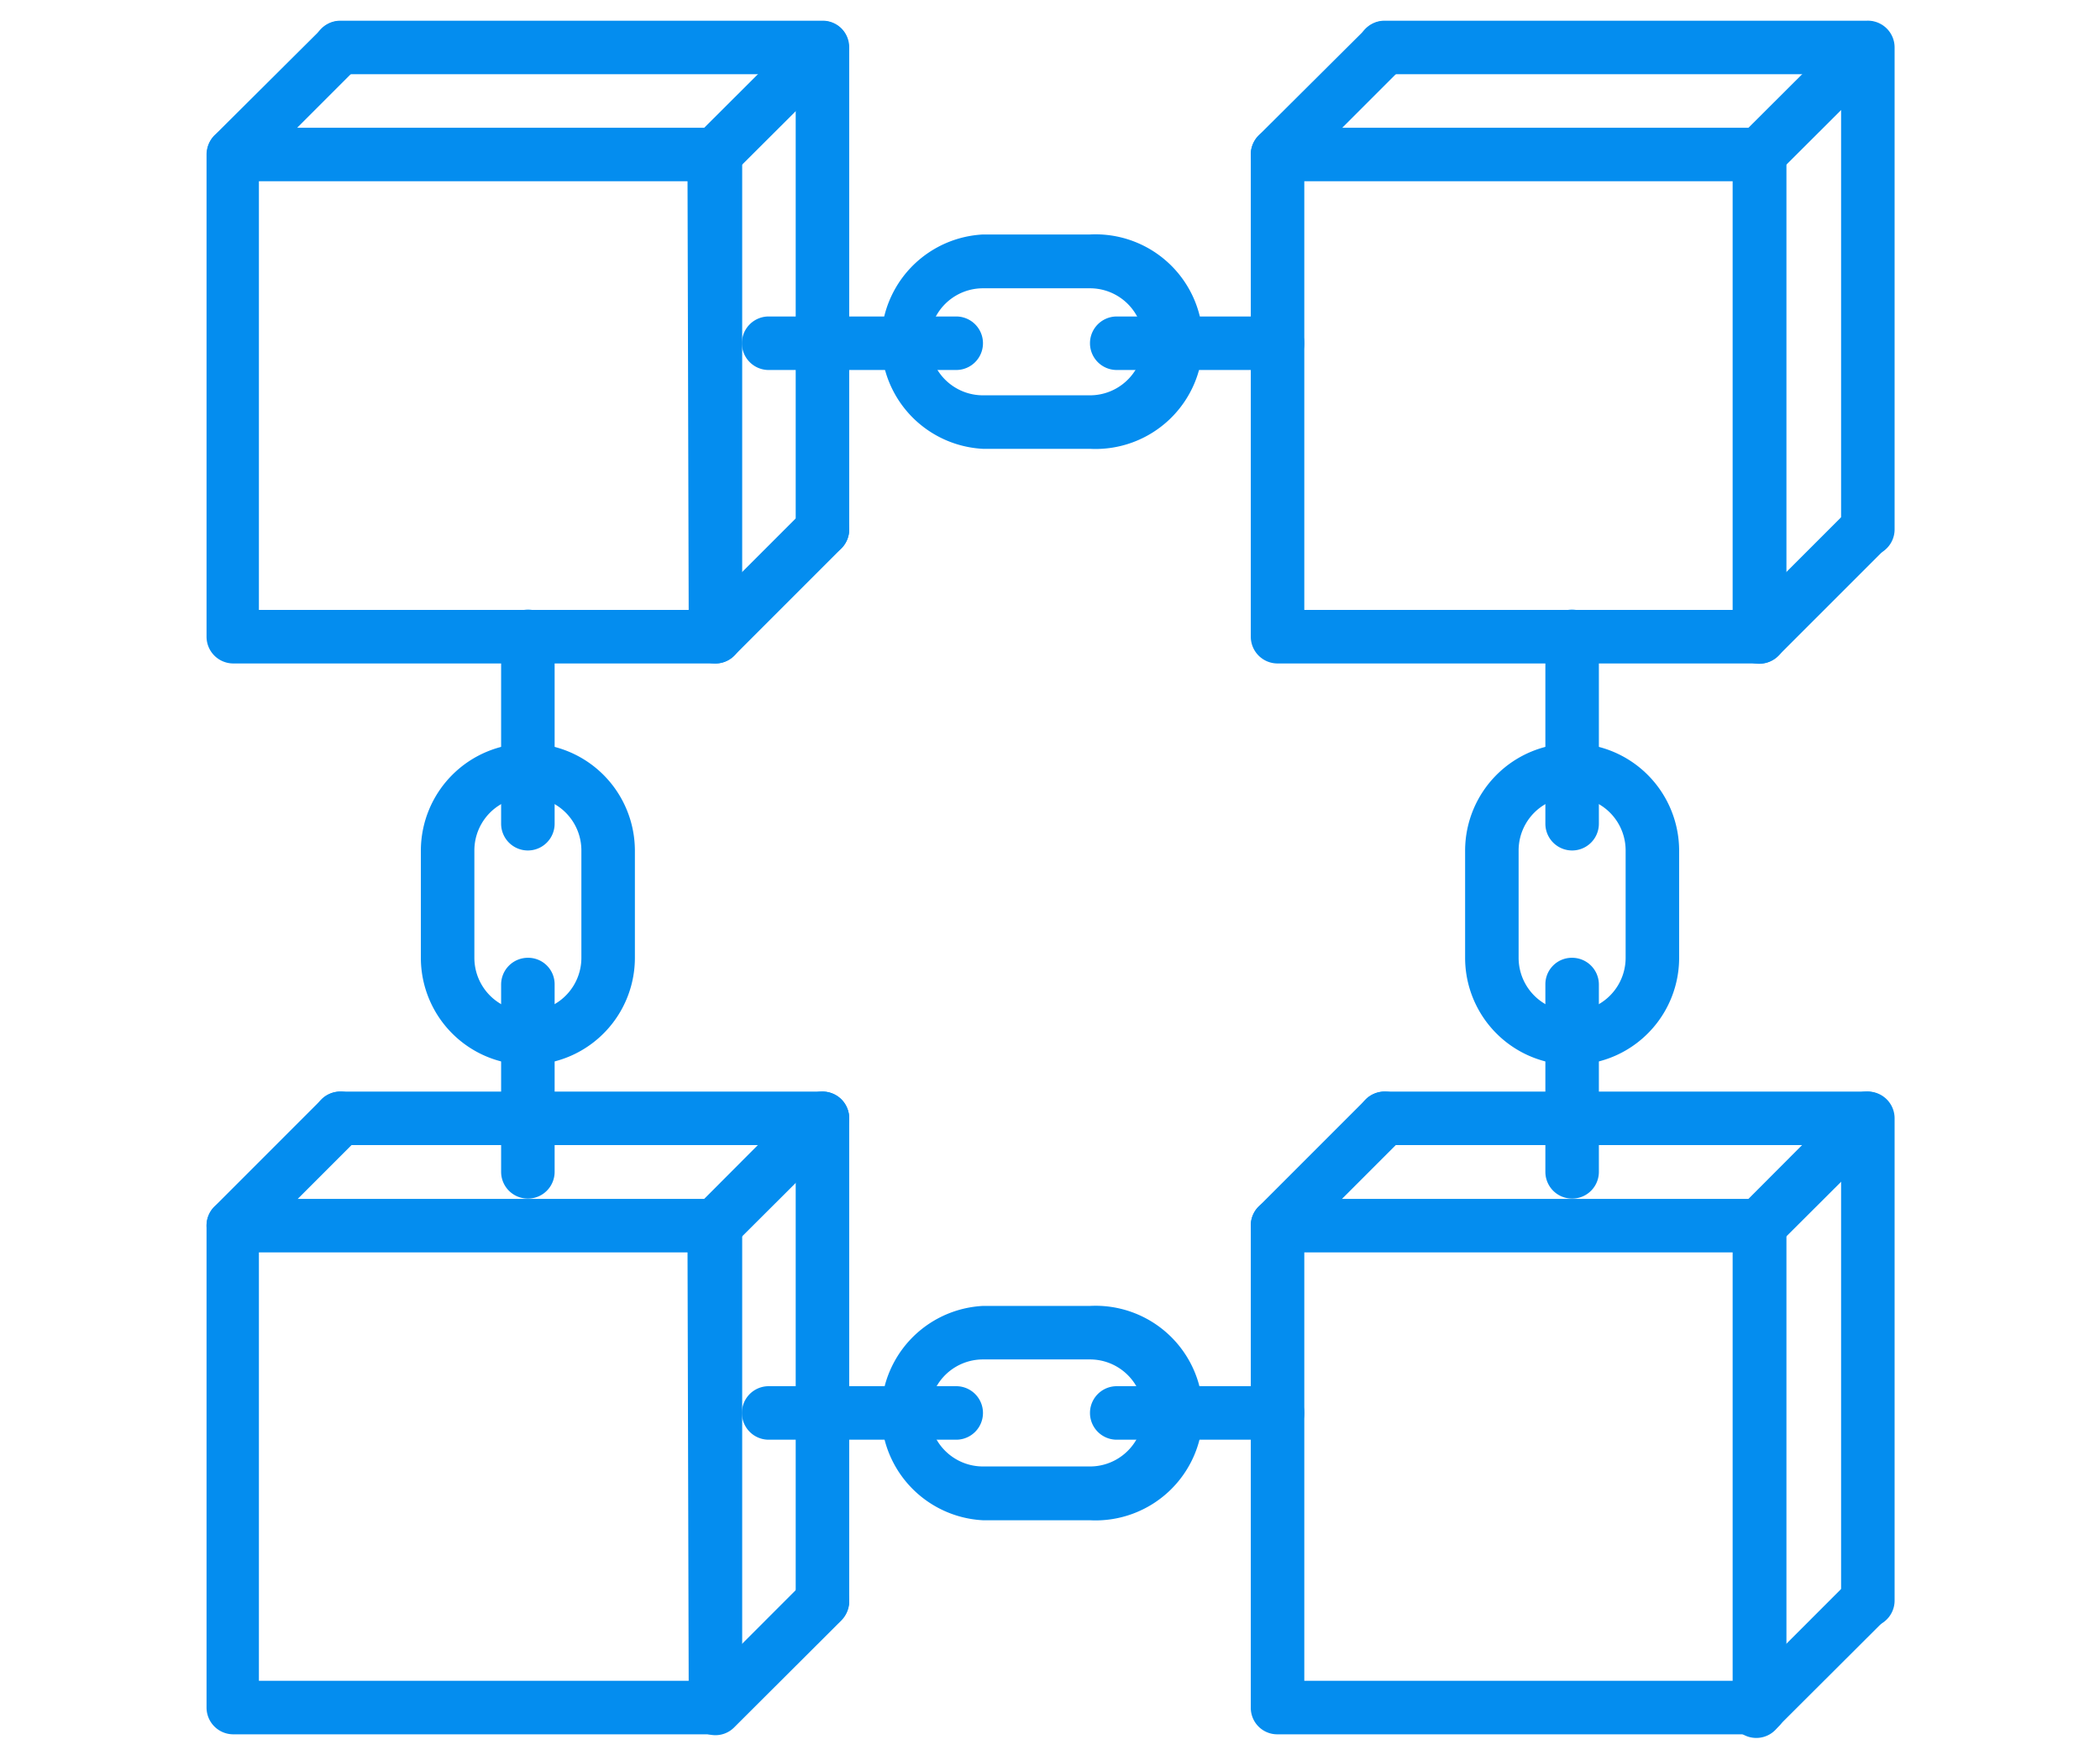 <svg xmlns="http://www.w3.org/2000/svg" id="Layer_1" data-name="Layer 1" viewBox="0 0 73 61"><defs><style>.cls-1{fill:#048def;}</style></defs><path class="cls-1" d="M24.87,4.44H8.11a.93.93,0,0,0-.93.93V22.13a.93.93,0,0,0,.93.93H24.87a.93.93,0,0,0,.93-.93V5.37A.93.93,0,0,0,24.87,4.44ZM23.94,21.2H9V6.3h14.9Z"></path><path class="cls-1" d="M28.59.72H11.83a.93.93,0,1,0,0,1.86H27.66V18.4a.93.93,0,1,0,1.86,0V1.65A.92.92,0,0,0,28.59.72Z"></path><path class="cls-1" d="M12.49,1a.93.93,0,0,0-1.31,0L7.45,4.71A.94.94,0,0,0,7.45,6,.94.94,0,0,0,8.77,6l3.72-3.72A.92.92,0,0,0,12.49,1Z"></path><path class="cls-1" d="M29.25,17.75a.92.92,0,0,0-1.32,0l-3.72,3.72a.93.93,0,0,0,.66,1.59.91.91,0,0,0,.65-.27l3.73-3.73A.93.93,0,0,0,29.25,17.75Z"></path><path class="cls-1" d="M29.25,1a.94.94,0,0,0-1.32,0L24.21,4.71a.93.93,0,0,0,.66,1.59A.91.91,0,0,0,25.52,6l3.73-3.72A.94.94,0,0,0,29.25,1Z"></path><path class="cls-1" d="M24.87,41.67H8.11a.93.93,0,0,0-.93.93V59.35a.93.93,0,0,0,.93.93H24.87a.93.93,0,0,0,.93-.93V42.6A.93.93,0,0,0,24.87,41.67Zm-.93,16.75H9V43.53h14.9Z"></path><path class="cls-1" d="M28.59,37.94H11.83a.93.93,0,1,0,0,1.86H27.66V55.63a.93.93,0,0,0,1.86,0V38.87A.93.93,0,0,0,28.59,37.94Z"></path><path class="cls-1" d="M12.49,38.21a.93.93,0,0,0-1.31,0L7.45,41.94a.93.93,0,0,0,0,1.31.92.92,0,0,0,1.32,0l3.72-3.72A.92.92,0,0,0,12.49,38.21Z"></path><path class="cls-1" d="M29.25,55a.94.94,0,0,0-1.32,0l-3.72,3.72a.93.93,0,0,0,.66,1.59.91.91,0,0,0,.65-.27l3.73-3.72A.94.94,0,0,0,29.25,55Z"></path><path class="cls-1" d="M29.25,38.21a.94.94,0,0,0-1.32,0l-3.72,3.73a.91.91,0,0,0,0,1.31.9.9,0,0,0,.66.28.88.88,0,0,0,.65-.28l3.73-3.72A.94.94,0,0,0,29.25,38.21Z"></path><path class="cls-1" d="M18.35,33.29a.93.93,0,0,0-.93.93v6.51a.93.93,0,1,0,1.86,0V34.22A.92.92,0,0,0,18.35,33.29Z"></path><path class="cls-1" d="M18.35,25.84a3.73,3.73,0,0,0-3.72,3.72v3.73a3.72,3.72,0,1,0,7.44,0V29.56A3.73,3.73,0,0,0,18.35,25.84Zm1.86,7.45a1.86,1.86,0,1,1-3.72,0V29.56a1.86,1.86,0,0,1,3.72,0Z"></path><path class="cls-1" d="M18.35,21.19a.93.93,0,0,0-.93.93v6.51a.93.93,0,1,0,1.86,0V22.12A.92.92,0,0,0,18.35,21.19Z"></path><path class="cls-1" d="M33.24,48.18H26.72a.93.93,0,0,0,0,1.86h6.52a.93.93,0,0,0,0-1.86Z"></path><path class="cls-1" d="M37.89,45.39H34.17a3.73,3.73,0,0,0,0,7.45h3.72a3.73,3.73,0,1,0,0-7.45Zm0,5.58H34.17a1.86,1.86,0,0,1,0-3.72h3.72a1.86,1.86,0,1,1,0,3.72Z"></path><path class="cls-1" d="M44.41,48.18H38.82a.93.93,0,0,0,0,1.86h5.59a.93.93,0,0,0,0-1.86Z"></path><path class="cls-1" d="M33.24,11H26.72a.93.93,0,0,0,0,1.86h6.52a.93.93,0,0,0,0-1.86Z"></path><path class="cls-1" d="M37.89,8.15H34.17a3.73,3.73,0,0,0,0,7.45h3.72a3.73,3.73,0,1,0,0-7.45Zm0,5.59H34.17a1.86,1.86,0,1,1,0-3.72h3.72a1.86,1.86,0,1,1,0,3.72Z"></path><path class="cls-1" d="M44.41,11H38.82a.93.93,0,0,0,0,1.86h5.59a.93.93,0,0,0,0-1.86Z"></path><path class="cls-1" d="M61.17,4.44H44.41a.93.93,0,0,0-.93.93V22.13a.93.93,0,0,0,.93.93H61.17a.93.93,0,0,0,.93-.93V5.37A.93.93,0,0,0,61.17,4.44ZM60.23,21.2H45.34V6.3H60.23Z"></path><path class="cls-1" d="M64.89.72H48.13a.93.93,0,1,0,0,1.86H64V18.4a.93.93,0,1,0,1.86,0V1.65A.93.93,0,0,0,64.89.72Z"></path><path class="cls-1" d="M48.79,1a.93.93,0,0,0-1.31,0L43.75,4.71a.94.94,0,0,0,0,1.32.94.94,0,0,0,1.32,0l3.72-3.72A.92.92,0,0,0,48.79,1Z"></path><path class="cls-1" d="M65.55,17.75a.92.92,0,0,0-1.32,0l-3.72,3.72a.93.93,0,1,0,1.31,1.32l3.73-3.73A.93.93,0,0,0,65.55,17.75Z"></path><path class="cls-1" d="M65.55,1a.94.94,0,0,0-1.32,0L60.51,4.71A.93.93,0,1,0,61.82,6l3.73-3.72A.94.94,0,0,0,65.55,1Z"></path><path class="cls-1" d="M61.17,41.67H44.41a.92.92,0,0,0-.93.93V59.35a.92.92,0,0,0,.93.93H61.17a.93.93,0,0,0,.93-.93V42.6A.93.93,0,0,0,61.17,41.67Zm-.94,16.75H45.34V43.53H60.23Z"></path><path class="cls-1" d="M64.89,37.94H48.13a.93.93,0,0,0,0,1.86H64V55.63a.93.93,0,1,0,1.86,0V38.87A.93.93,0,0,0,64.89,37.94Z"></path><path class="cls-1" d="M48.79,38.21a.93.93,0,0,0-1.31,0l-3.73,3.73a.93.93,0,0,0,0,1.31.92.92,0,0,0,1.32,0l3.72-3.72A.92.92,0,0,0,48.79,38.21Z"></path><path class="cls-1" d="M65.55,55a.94.94,0,0,0-1.32,0l-3.72,3.72A.93.93,0,1,0,61.82,60l3.73-3.72A.94.94,0,0,0,65.55,55Z"></path><path class="cls-1" d="M65.55,38.21a.94.94,0,0,0-1.32,0l-3.72,3.73a.91.91,0,0,0,0,1.31.91.91,0,0,0,1.31,0l3.73-3.72A.94.94,0,0,0,65.55,38.21Z"></path><path class="cls-1" d="M54.65,33.29a.92.92,0,0,0-.93.93v6.51a.93.93,0,1,0,1.86,0V34.22A.93.93,0,0,0,54.65,33.29Z"></path><path class="cls-1" d="M54.65,25.84a3.73,3.73,0,0,0-3.72,3.72v3.73a3.72,3.72,0,0,0,7.44,0V29.56A3.73,3.73,0,0,0,54.65,25.84Zm1.86,7.45a1.86,1.86,0,0,1-3.72,0V29.56a1.86,1.86,0,1,1,3.72,0Z"></path><path class="cls-1" d="M54.65,21.19a.92.92,0,0,0-.93.93v6.51a.93.93,0,1,0,1.86,0V22.12A.93.93,0,0,0,54.65,21.19Z"></path></svg>